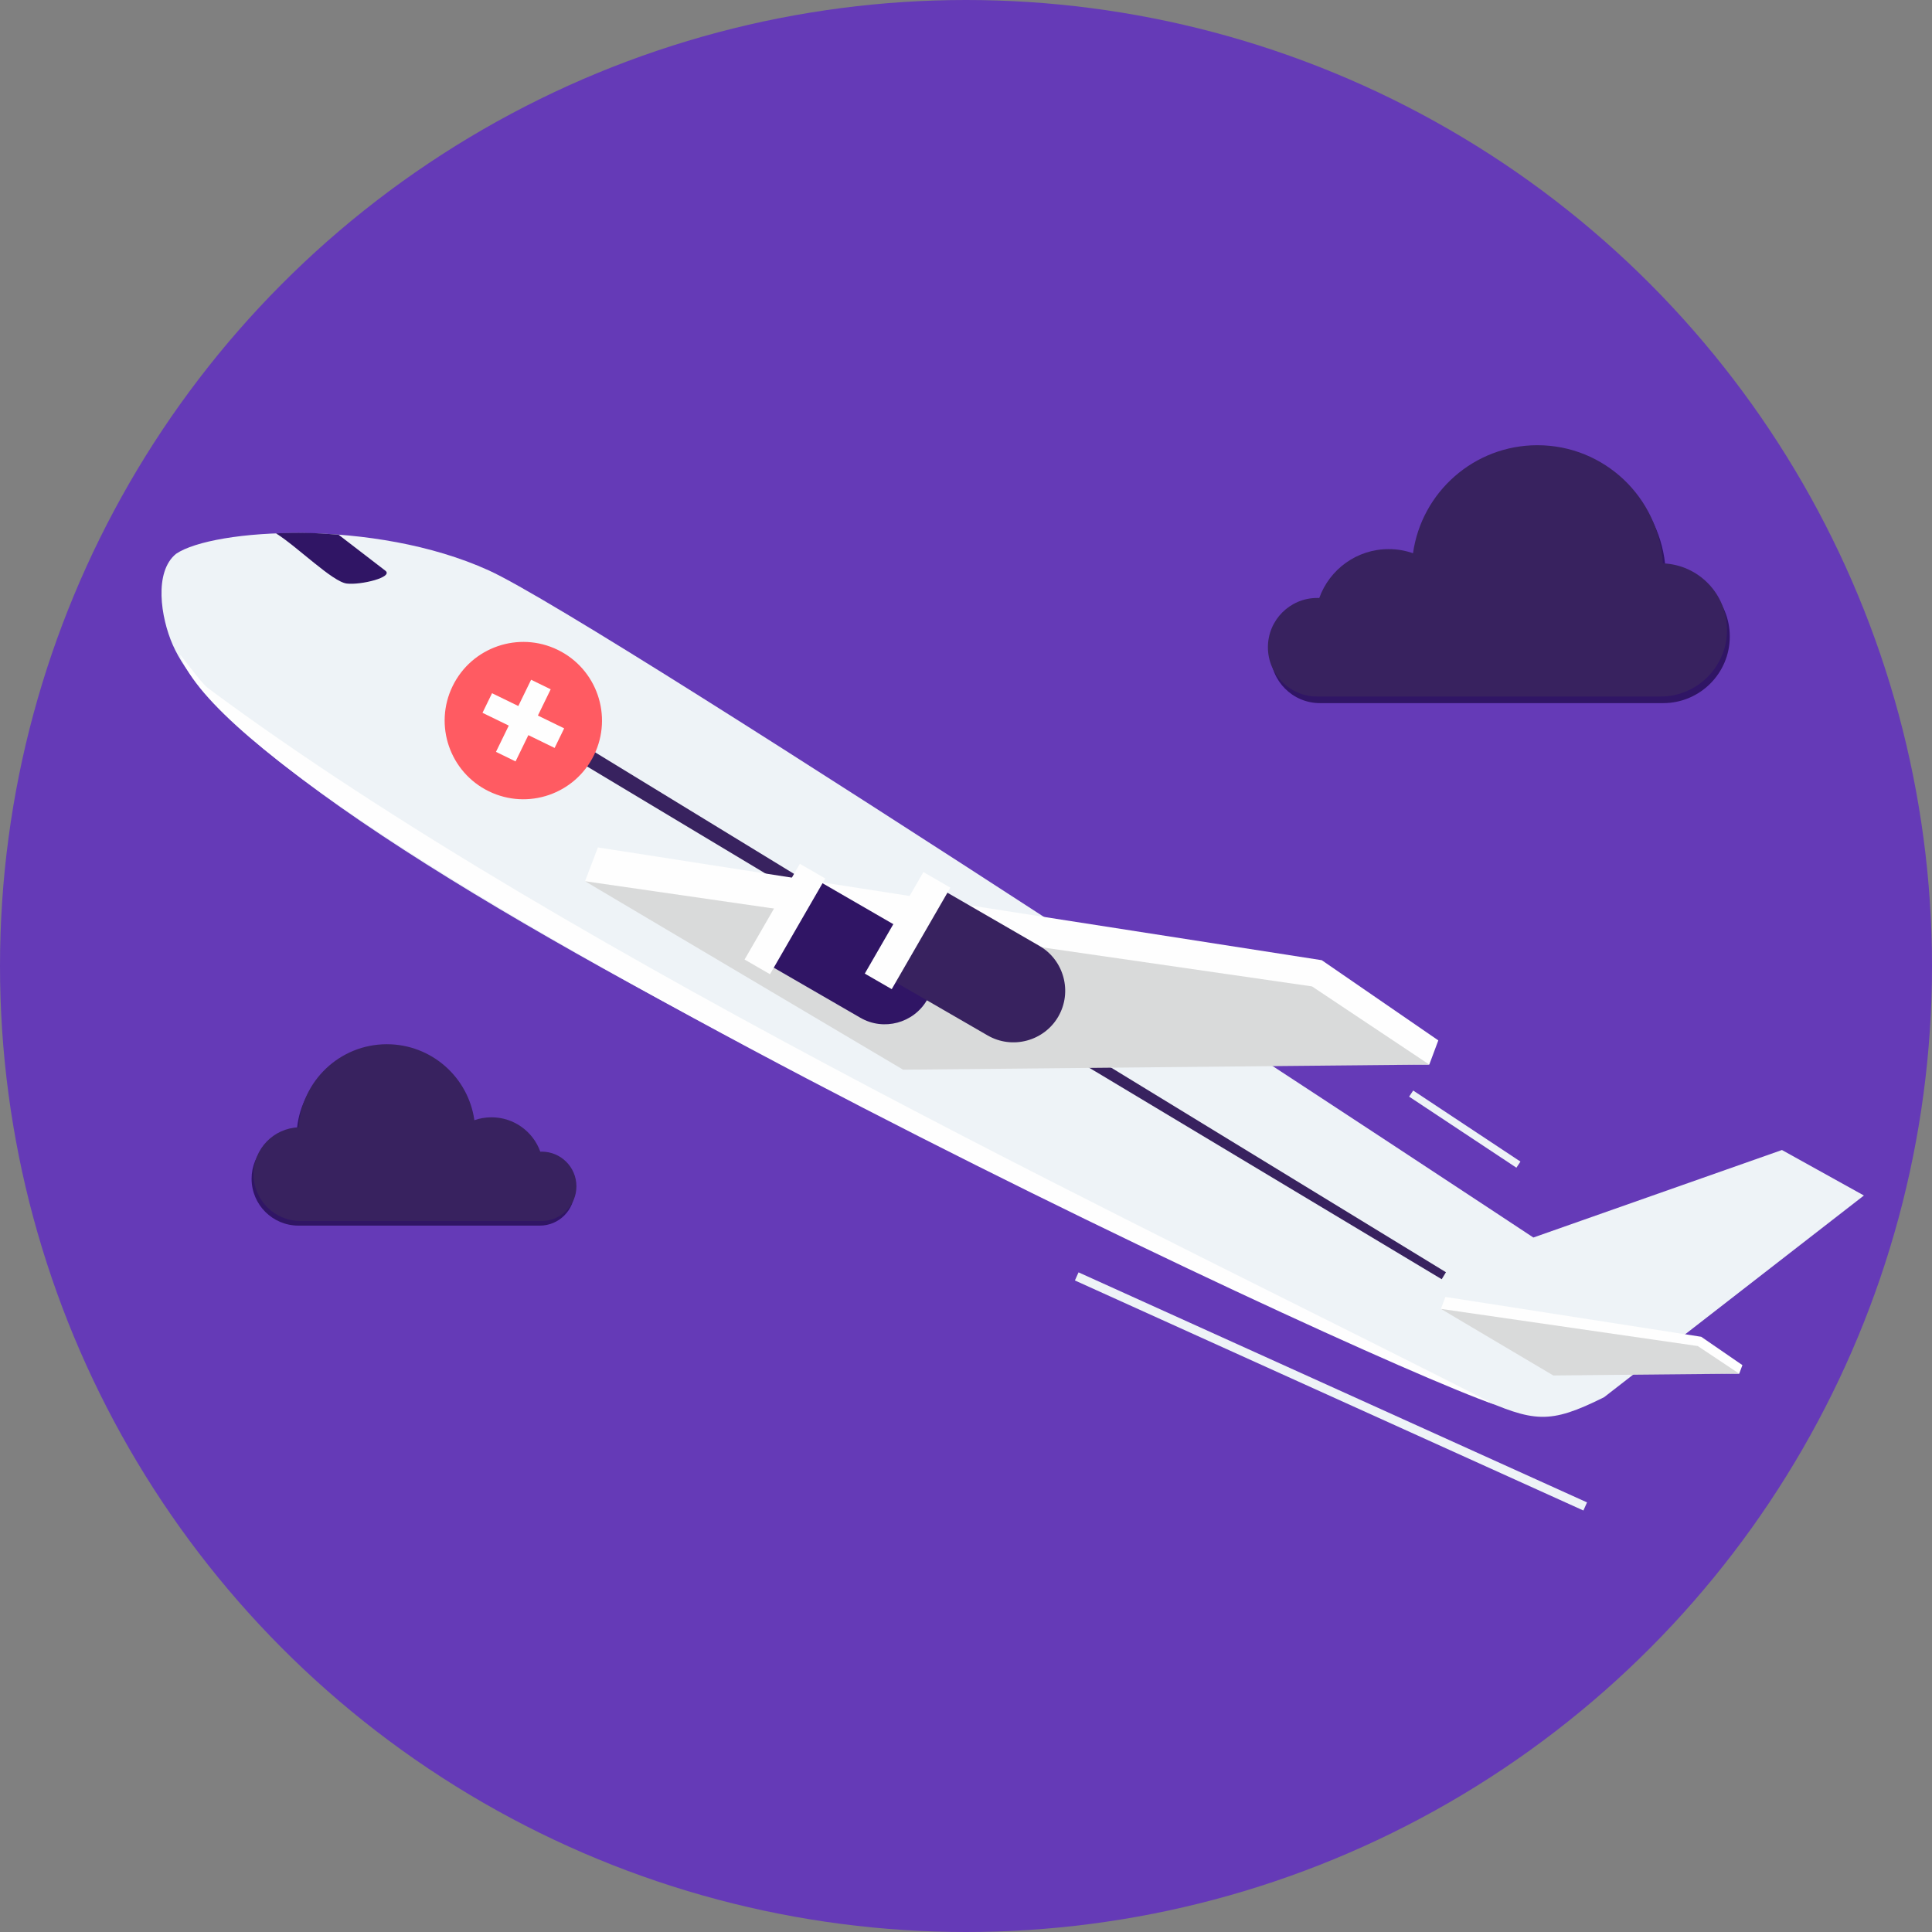 <?xml version="1.0" encoding="iso-8859-1"?>
<!-- Generator: Adobe Illustrator 19.0.0, SVG Export Plug-In . SVG Version: 6.00 Build 0)  -->
<svg version="1.1" id="Layer_1" xmlns="http://www.w3.org/2000/svg" xmlns:xlink="http://www.w3.org/1999/xlink" x="0px" y="0px"
	 viewBox="0 0 512 512" style="enable-background:new 0 0 512 512;" xml:space="preserve">
<rect x="0" y="0" width="512" height="512" fill="#808080" stroke="none"/>
<circle style="fill:#653ab7;" cx="256" cy="256" r="256"/>
<path style="fill:#EEF3F7;" d="M46.65,146.771c9.856-6.703,52.428-9.439,82.871,4.386c30.444,13.823,276.838,176.8,276.838,176.8
	l65.875-23.192l21.722,12.056l-68.868,53.465c-14.595,7.258-18.468,6.634-34.022-0.198
	C364.979,356.55,72.003,230.538,45.784,170.901C42.57,163.591,40.772,151.561,46.65,146.771L46.65,146.771z"/>
<path style="fill:#38225f;" d="M155.197,197.835l227.997,139.32l-1.126,1.855L152.944,201.544L155.197,197.835L155.197,197.835z"/>
<path style="fill:#FEFEFE;" d="M240.562,280.177l138.214,1.949l2.39-6.411l-30.886-21.253l-191.829-29.883l-3.413,8.958
	L240.562,280.177L240.562,280.177z"/>
<path style="fill:#D9DADA;" d="M239.332,283.477l139.445-1.352l-31.086-20.718l-192.653-27.871L239.332,283.477L239.332,283.477z"/>
<path style="fill:#FEFEFE;" d="M55.198,182.417c-2.265-1.684-7.55-9.507-7.472-8.719c17.618,47.844,308.808,184.829,348.508,198.592
	C313.031,329.592,151.999,254.371,55.198,182.417z"/>
<path style="fill:#FF5B62;" d="M147.817,172.223c10.35,5.041,14.653,17.52,9.611,27.871c-5.041,10.35-17.521,14.653-27.871,9.611
	c-10.351-5.043-14.653-17.521-9.611-27.871C124.989,171.483,137.467,167.179,147.817,172.223z"/>
<path style="fill:#FEFEFE;" d="M140.749,180.141l5.19,2.528l-3.391,6.961l6.961,3.392l-2.528,5.19l-6.961-3.391l-3.391,6.961
	l-5.191-2.528l3.391-6.961l-6.961-3.391l2.528-5.191l6.963,3.391L140.749,180.141z"/>
<g>
	<path style="fill:#301565;" d="M89.696,141.686l12.422,9.548c2.241,1.721-6.446,3.851-10.214,3.413
		c-3.766-0.436-13.126-9.779-18.75-13.293C78.845,141.053,83.194,141.189,89.696,141.686L89.696,141.686z"/>
	<path style="fill:#301565;" d="M213.537,231.499l27.42,15.854c6.152,3.557,8.276,11.5,4.719,17.652l-0.001,0.001
		c-3.557,6.153-11.5,8.276-17.652,4.719l-27.42-15.854L213.537,231.499L213.537,231.499z"/>
</g>
<rect x="203.943" y="228.941" transform="matrix(0.866 0.5 -0.5 0.866 149.825 -71.316)" style="fill:#FEFEFE;" width="7.776" height="29.293"/>
<path style="fill:#38225f;" d="M246.373,233.858l29.083,16.816c6.527,3.774,8.778,12.198,5.005,18.723v0.001
	c-3.774,6.525-12.198,8.778-18.723,5.005l-29.085-16.816L246.373,233.858L246.373,233.858z"/>
<g>
	
		<rect x="236.199" y="231.144" transform="matrix(0.866 0.5 -0.5 0.866 155.735 -87.163)" style="fill:#FEFEFE;" width="8.248" height="31.068"/>
	<path style="fill:#FEFEFE;" d="M412.073,363.349l48.84,0.689l0.845-2.266l-10.914-7.51l-67.786-10.559l-1.207,3.165
		L412.073,363.349L412.073,363.349z"/>
</g>
<path style="fill:#D9DADA;" d="M411.639,364.515l49.275-0.477l-10.984-7.322l-68.078-9.849L411.639,364.515z"/>
<path style="fill:#301565;" d="M349.799,160.211c0.183,0,0.365,0.004,0.548,0.012c2.701-7.553,9.916-12.956,18.396-12.956
	c2.26,0,4.429,0.384,6.447,1.092c2.274-16.177,16.169-28.626,32.974-28.626c17.722,0,32.212,13.846,33.24,31.311
	c9.452,0.339,17.007,8.105,17.007,17.638c0,9.75-7.903,17.652-17.651,17.652c-31.268,0-59.871,0-90.961,0
	c-7.215,0-13.063-5.848-13.063-13.061C336.735,166.058,342.584,160.211,349.799,160.211z"/>
<path style="fill:#38225f;" d="M349.07,158.465c0.184,0,0.366,0.005,0.548,0.012c2.701-7.552,9.917-12.956,18.397-12.956
	c2.26,0,4.429,0.385,6.447,1.092c2.274-16.177,16.169-28.626,32.973-28.626c17.722,0,32.212,13.846,33.241,31.311
	c9.452,0.339,17.006,8.105,17.006,17.638c0,9.75-7.902,17.652-17.651,17.652c-31.267,0-59.871,0-90.961,0
	c-7.214,0-13.061-5.848-13.061-13.06C336.01,164.312,341.856,158.465,349.07,158.465z"/>
<path style="fill:#301565;" d="M143.059,306.427c-0.13,0-0.258,0.004-0.386,0.009c-1.899-5.313-6.973-9.112-12.937-9.112
	c-1.589,0-3.116,0.271-4.535,0.768c-1.6-11.378-11.371-20.132-23.189-20.132c-12.465,0-22.655,9.738-23.377,22.02
	c-6.647,0.24-11.961,5.701-11.961,12.406c0,6.856,5.558,12.414,12.414,12.414c21.99,0,42.107,0,63.971,0
	c5.073,0,9.186-4.113,9.186-9.186C152.246,310.539,148.133,306.427,143.059,306.427L143.059,306.427z"/>
<path style="fill:#38225f;" d="M143.571,305.199c-0.13,0-0.258,0.004-0.385,0.008c-1.899-5.311-6.974-9.11-12.938-9.11
	c-1.589,0-3.116,0.269-4.535,0.768c-1.599-11.378-11.371-20.134-23.189-20.134c-12.465,0-22.655,9.739-23.377,22.021
	c-6.647,0.239-11.961,5.699-11.961,12.404c0,6.857,5.558,12.414,12.414,12.414c21.99,0,42.107,0,63.971,0
	c5.073,0,9.186-4.112,9.186-9.185C152.757,309.311,148.644,305.199,143.571,305.199L143.571,305.199z"/>
<g>
	<path style="fill:#EEF3F7;" d="M285.824,337.187l134.756,60.965l-0.963,2.147l-134.756-60.965L285.824,337.187z"/>
	<path style="fill:#EEF3F7;" d="M374.509,289l28.426,18.833l-1.073,1.62l-28.427-18.833L374.509,289z"/>
</g>
<g>
</g>
<g>
</g>
<g>
</g>
<g>
</g>
<g>
</g>
<g>
</g>
<g>
</g>
<g>
</g>
<g>
</g>
<g>
</g>
<g>
</g>
<g>
</g>
<g>
</g>
<g>
</g>
<g>
</g>
</svg>
